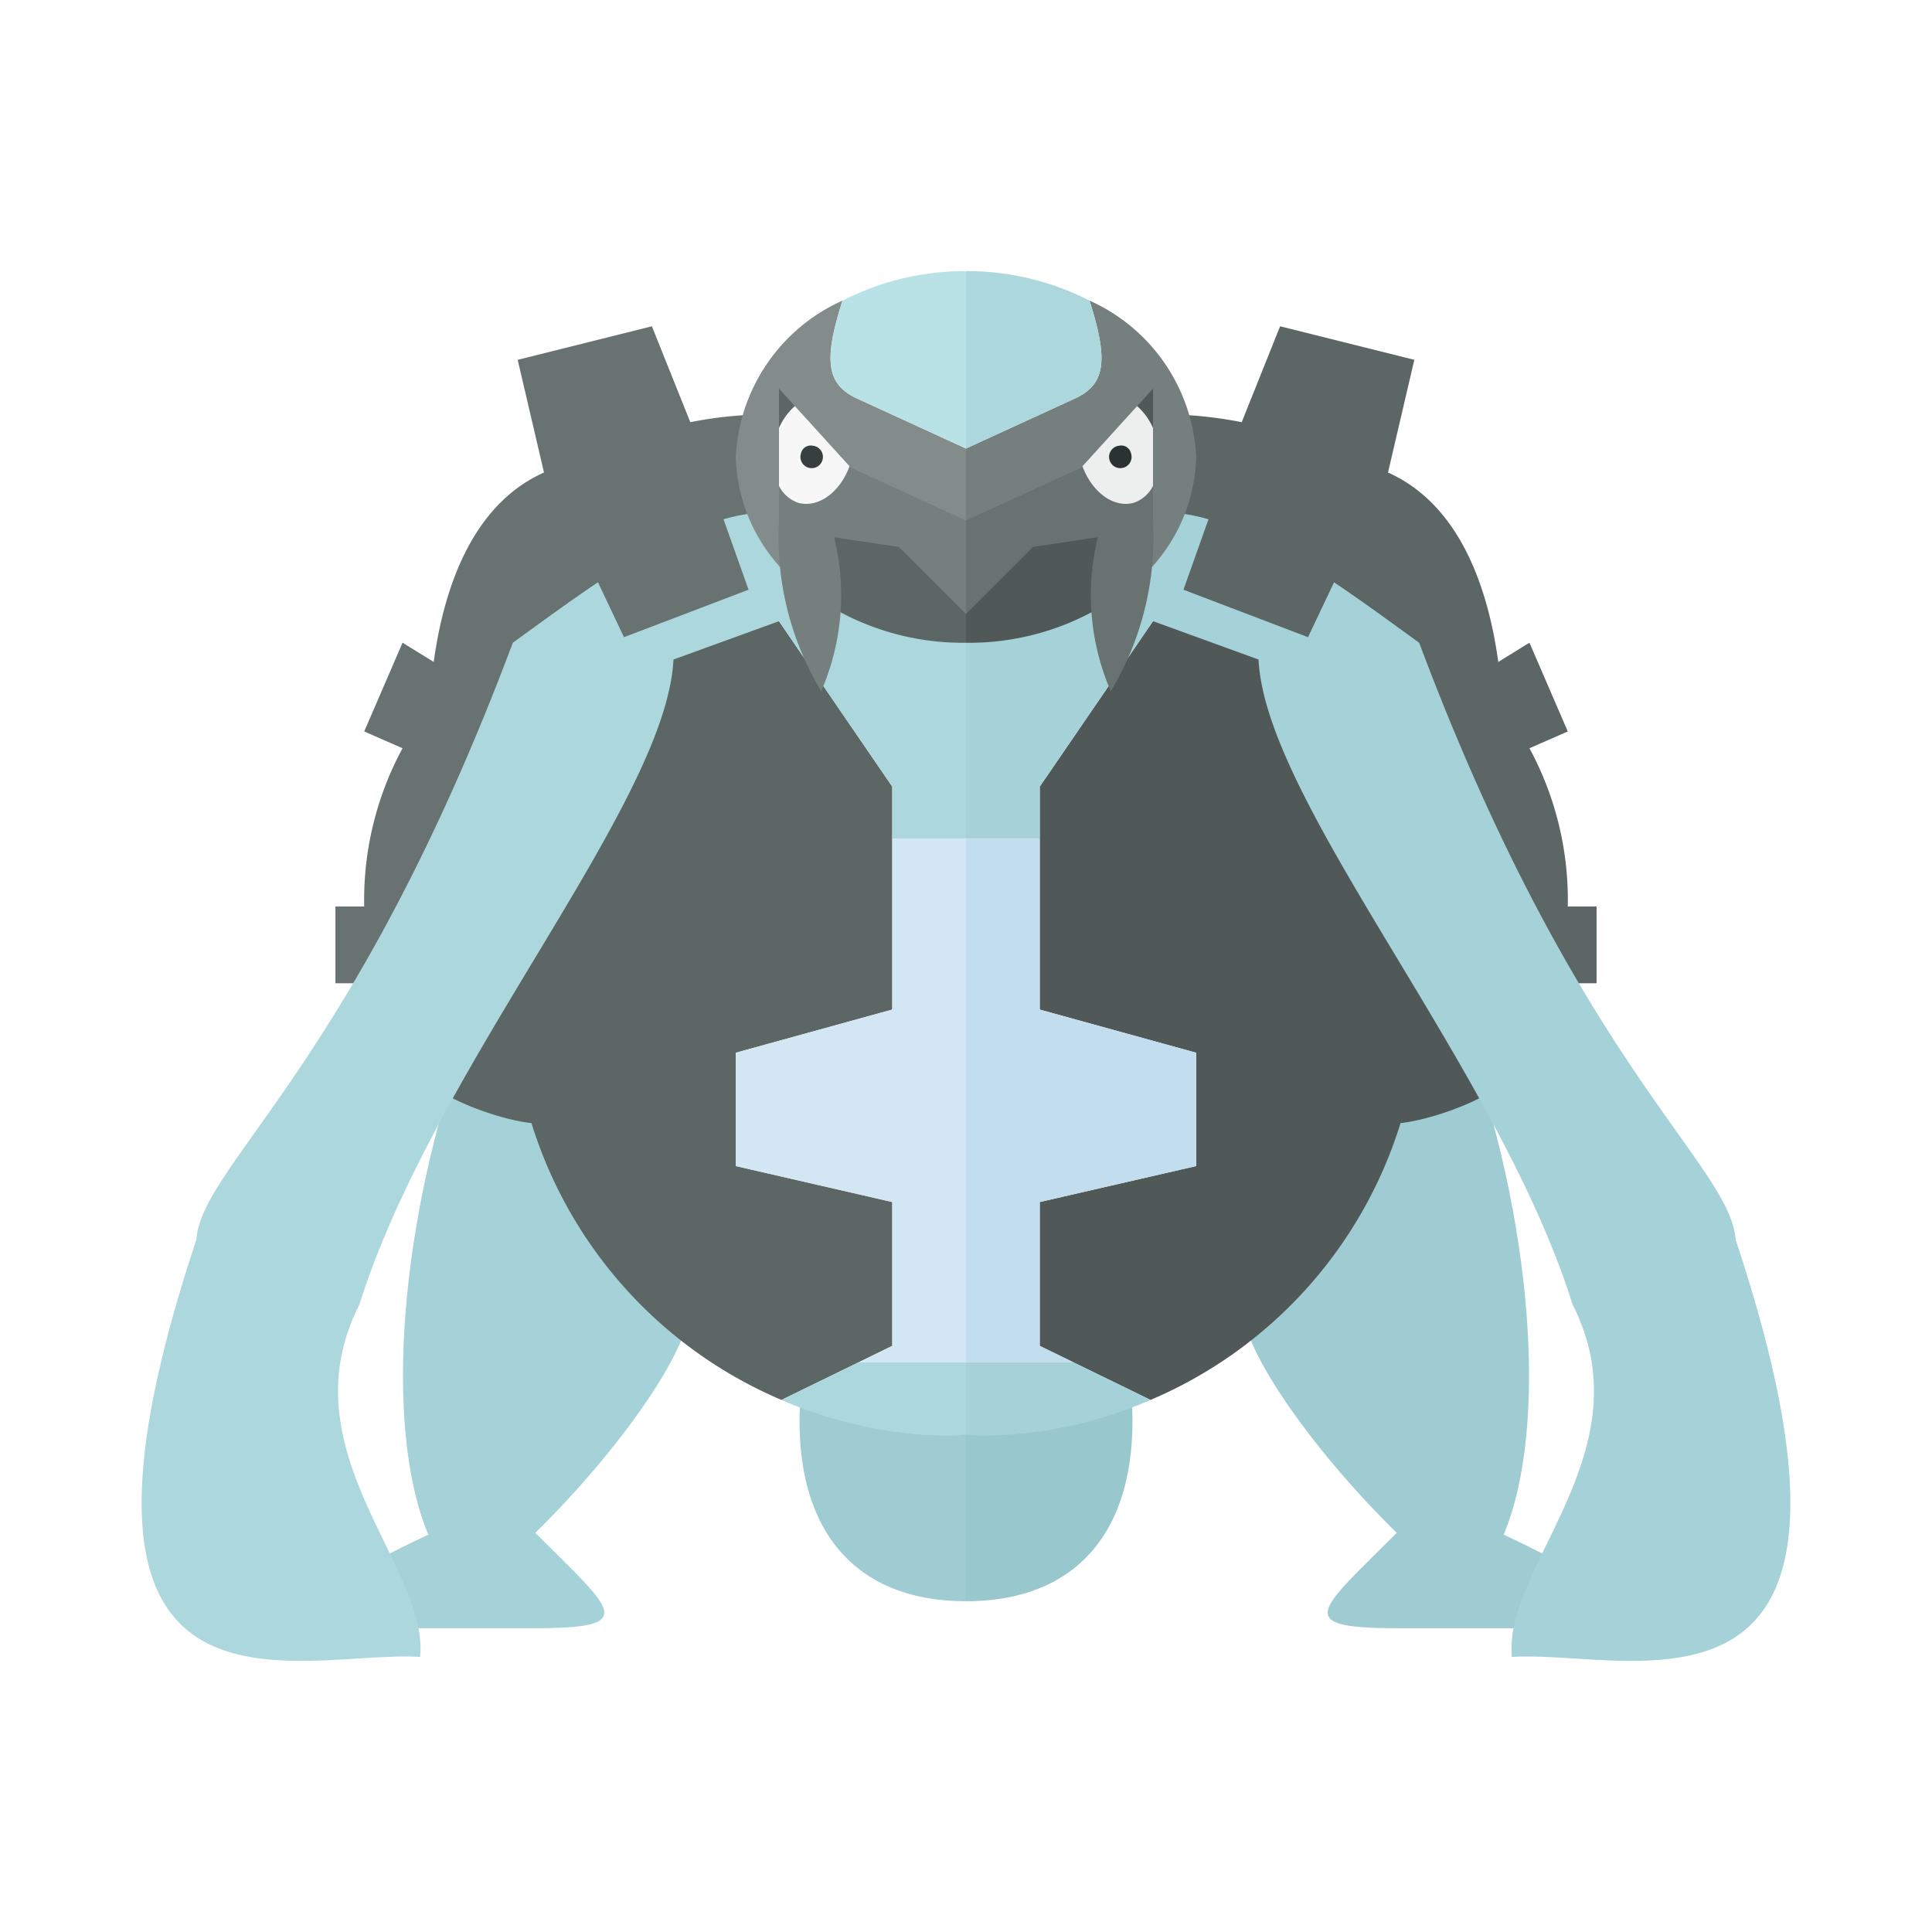 <svg xmlns="http://www.w3.org/2000/svg" width="100%" height="100%" viewBox="-2.72 -2.72 37.44 37.44"><path fill="#9fccd3" d="M26.42 27.02c.884-2.118.535-6.156-.732-9.652l-4.321 5.157c-.127.76 1.301 2.814 2.98 4.46-1.514 1.514-2.04 1.848.016 1.848h3.52c2.16.007-.154-1.2-1.463-1.813z"/><path fill="#5c6664" d="M26.919 11.78l.743-.325-.743-1.72-.604.373c-.204-1.486-.77-3.06-2.137-3.671l.51-2.184-2.601-.65-.744 1.858a7.95 7.95 0 00-3.086 0l-1.467.656 3.252 2.875 3.196 1.209 4.146 6.133h.836v-1.487h-.558a6.177 6.177 0 00-.743-3.067z"/><path fill="#99c7ce" d="M19.206 24.302L16 23.834v4.476c2.257 0 3.394-1.507 3.206-4.008z"/><path fill="#505957" d="M24.804 16.479a8.63 8.63 0 00-4.648-7.678l-.532.168v.349l-2.195 3.206v4.32l3.032.837v2.196l-3.032.697v2.788l2.147 1.047a8.587 8.587 0 004.845-5.365c.71-.073 2.09-.603 2.155-1.032s-1.097-1.398-1.772-1.533z"/><path fill="#a5d1d8" d="M24.782 9.736c-.551-.4-1.102-.804-1.65-1.172l-.504 1.064-2.414-.92.485-1.365a3.681 3.681 0 00-.8-.139l-1.274 1.068 1 1.046 2.044.743c.136 2.792 4.646 7.899 6.086 12.499 1.44 2.834-1.352 5.073-1.176 6.83 2.361-.152 7.646 1.882 4.336-8.085-.105-1.463-3.05-3.345-6.133-11.57zm-5.206 14.673l-1.504-.734H16v1.407c.098.003.191.022.29.022a8.347 8.347 0 003.286-.695z"/><path fill="#a5d1d8" d="M17.429 12.524l2.195-3.206v-.349l.532-.168a8.379 8.379 0 00-3.866-.947c-.099 0-.192.02-.29.023v5.657h1.429z"/><path fill="#c1ddee" d="M17.429 23.361v-2.787l3.032-.697v-2.196l-3.032-.836v-3.311H16v10.141h2.072l-.643-.314z"/><path fill="#505957" d="M19.206 6.809L16 7.939v1.797a5.035 5.035 0 003.115-1.029z"/><path fill="#757f7e" d="M19.115 8.707a3.293 3.293 0 001.346-2.572 3.5 3.5 0 00-2.068-3.03c.37 1.156.31 1.617-.269 1.892L16 5.972v1.966l3.206-1.13z"/><path fill="#acd7dd" d="M18.393 3.105A5.22 5.22 0 0016 2.534v3.438l2.124-.975c.58-.275.64-.736.269-1.892z"/><path fill="#687271" d="M18.556 7.692a4.674 4.674 0 00.25 2.983 5.787 5.787 0 00.818-3.309v-.67a.653.653 0 01-.376.328c-.389.107-.808-.21-.991-.71l-.027.03L16 7.366v1.812l1.301-1.3z"/><path fill="#505957" d="M19.624 5.576v-.765l-.308.34a1.216 1.216 0 01.308.425z"/><path fill="#edeeee" d="M18.257 6.315c.183.499.602.816.991.709a.653.653 0 00.376-.328v-1.12a1.216 1.216 0 00-.308-.426z"/><path fill="#2b3332" d="M18.973 5.917a.218.218 0 10.224.147.192.192 0 00-.224-.147z"/><path fill="#a5d1d8" d="M5.58 27.02c-.884-2.118-.535-6.156.732-9.652l4.321 5.157c.127.76-1.301 2.814-2.98 4.46 1.514 1.514 2.04 1.848-.016 1.848h-3.52c-2.16.007.154-1.2 1.463-1.813z"/><path fill="#687271" d="M5.081 11.78l-.743-.325.743-1.72.604.373c.204-1.486.77-3.06 2.137-3.671l-.51-2.184 2.601-.65.744 1.858a7.95 7.95 0 013.086 0l1.467.656-3.252 2.875-3.197 1.209-4.145 6.133H3.78v-1.487h.558a6.177 6.177 0 01.743-3.067z"/><path fill="#9fccd3" d="M12.794 24.302L16 23.834v4.476c-2.257 0-3.394-1.507-3.206-4.008z"/><path fill="#5c6664" d="M7.196 16.479a8.63 8.63 0 014.648-7.678l.532.168v.349l2.195 3.206v4.32l-3.032.837v2.196l3.032.697v2.788l-2.147 1.047a8.587 8.587 0 01-4.845-5.365c-.71-.073-2.09-.603-2.155-1.032s1.097-1.398 1.772-1.533z"/><path fill="#acd7dd" d="M7.218 9.736c.55-.4 1.102-.804 1.65-1.172l.504 1.064 2.414-.92-.485-1.365a3.681 3.681 0 01.8-.139l1.273 1.068-.998 1.046-2.045.743c-.136 2.792-4.646 7.899-6.086 12.499-1.44 2.834 1.352 5.073 1.176 6.83-2.361-.152-7.646 1.882-4.336-8.085.105-1.463 3.05-3.345 6.133-11.57zm5.206 14.673l1.504-.734H16v1.407c-.098.003-.191.022-.29.022a8.347 8.347 0 01-3.286-.695z"/><path fill="#acd7dd" d="M14.571 12.524l-2.195-3.206v-.349l-.532-.168a8.379 8.379 0 013.866-.947c.099 0 .192.02.29.023v5.657h-1.429z"/><path fill="#d2e6f3" d="M14.571 23.361v-2.787l-3.032-.697v-2.196l3.032-.836v-3.311H16v10.141h-2.072l.643-.314z"/><path fill="#5c6664" d="M12.794 6.809L16 7.939v1.797a5.035 5.035 0 01-3.115-1.029z"/><path fill="#838c8a" d="M12.885 8.707a3.293 3.293 0 01-1.346-2.572 3.5 3.5 0 012.068-3.03c-.37 1.156-.31 1.617.269 1.892L16 5.972v1.966l-3.206-1.13z"/><path fill="#b9e2e7" d="M13.607 3.105A5.22 5.22 0 0116 2.534v3.438l-2.124-.975c-.58-.275-.64-.736-.269-1.892z"/><path fill="#757f7e" d="M13.444 7.692a4.674 4.674 0 01-.25 2.983 5.787 5.787 0 01-.818-3.309v-.67a.653.653 0 00.376.328c.389.107.808-.21.991-.71l.027.03L16 7.366v1.812l-1.301-1.3z"/><path fill="#5c6664" d="M12.376 5.576v-.765l.308.34a1.216 1.216 0 00-.308.425z"/><path fill="#f7f7f7" d="M13.743 6.315c-.183.499-.602.816-.991.709a.653.653 0 01-.376-.328v-1.12a1.216 1.216 0 01.308-.426z"/><path fill="#373f3f" d="M13.027 5.917a.218.218 0 11-.224.147.192.192 0 01.224-.147z"/></svg>